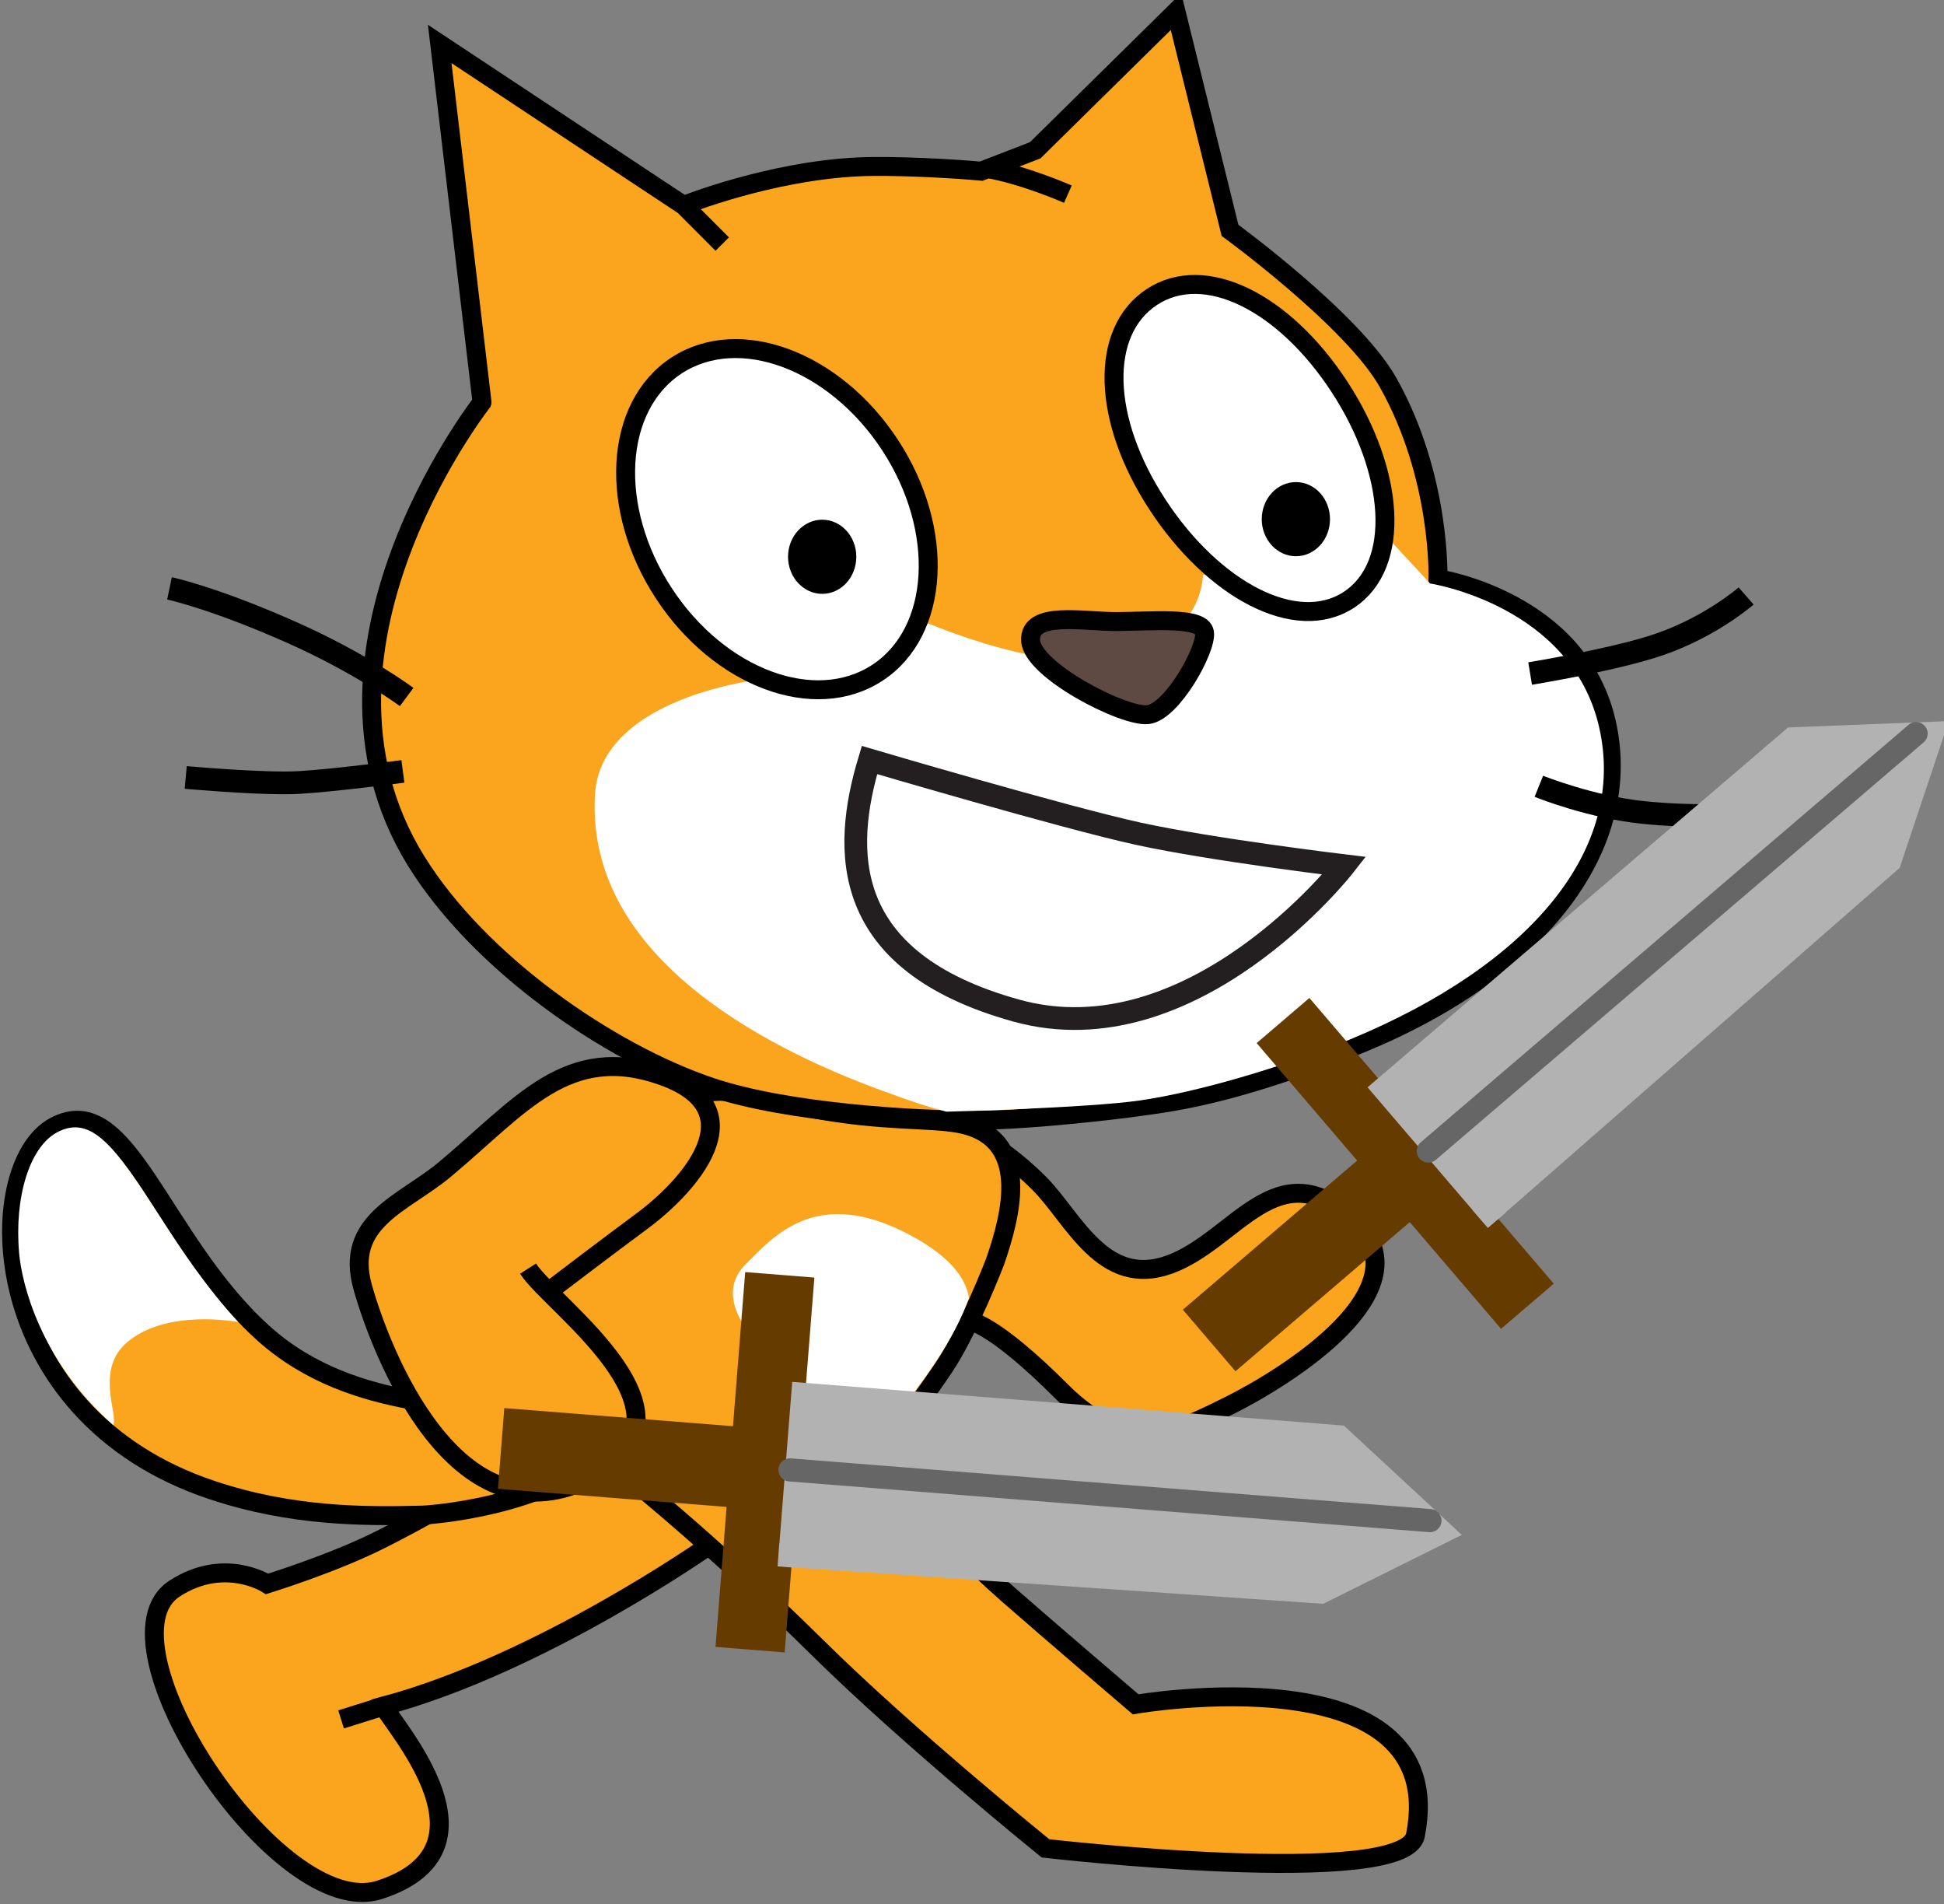 <svg xmlns="http://www.w3.org/2000/svg" xmlns:xlink="http://www.w3.org/1999/xlink" version="1.1" width="102.642" height="100.511" viewBox="-0.363 0.828 102.642 100.511">
  <rect x="-0.363" y="0.828" width="102.642" height="100.511" fill="#808080" stroke="none"/>
  <!-- Exported by Scratch - http://scratch.mit.edu/ -->
  <g id="ID0.9819635571911931">
    <path id="Back_Leg" fill="#FAA51D" stroke="#000000" d="M 36.988 82.467 C 36.988 82.467 28.156 88.668 19.918 90.879 L 20.004 91.094 C 21.251 92.918 25.873 98.592 19.67 100.59 C 14.337 102.308 4.55 87.486 8.849 84.689 C 11.475 82.976 13.741 84.437 13.741 84.437 C 13.741 84.437 17.216 83.368 19.742 82.092 C 24.046 79.93 25.526 78.639 25.526 78.639 C 25.526 78.639 29.711 74.332 32.382 74.502 C 35.051 74.672 40.44 79.215 36.988 82.467 Z M 17.646 91.59 L 19.917 90.879 " stroke-width="1"/>
    <g id="Tail">
      <path id="Tail_1_" fill="#FAA51D" stroke="#000000" d="M 21.295 74.717 C 18.88 74.266 15.99 73.406 13.553 71.213 C 8.102 66.307 6.359 58.213 2.505 60.299 C -1.351 62.387 -1.277 75.465 10.858 79.494 C 15.04 80.885 18.856 80.889 21.949 80.806 C 22.761 80.78 29.667 80.151 32.028 76.731 C 34.389 73.312 32.747 72.46 31.938 71.987 C 31.128 71.516 24.711 75.355 21.295 74.717 Z " stroke-width="1"/>
      <path id="Tail_Tip" fill="#FFFFFF" d="M 2.641 60.607 C 1.204 61.385 0.385 64.004 0.647 66.981 C 0.788 68.575 1.751 72.633 5.615 76.053 C 5.89 75.508 4.64 73.117 6.357 71.674 C 8.194 70.131 11.217 70.449 12.21 70.613 C 10.547 68.801 9.206 66.801 8.034 64.973 C 5.751 61.422 4.475 59.616 2.641 60.607 Z " stroke-width="1"/>
    </g>
    <path id="R_Arm" fill="#FAA51D" stroke="#000000" d="M 50.94 70.596 C 50.94 70.596 52.174 70.762 55.684 74.273 C 59.193 77.782 61.709 76.433 64.595 74.997 C 67.472 73.555 75.131 68.87 71.084 65.18 C 67.034 61.492 64.877 66.326 61.368 67.585 C 57.857 68.845 56.308 65.098 54.512 63.298 C 53.922 62.704 53.324 62.2 52.783 61.792 C 52.783 61.792 51.811 61.034 50.878 64.583 C 49.943 68.124 48.933 69.127 50.94 70.596 Z " stroke-width="1"/>
    <g id="Front_Leg_x2F_Body_1_">
      <path id="Front_Leg_x2F_Body" fill="#FAA51D" stroke="#000000" d="M 45.524 77.724 C 46.712 76.812 47.92 75.323 49.475 73.01 C 50.771 71.084 52.174 67.433 52.174 67.433 C 53.049 64.912 54.109 60.857 50.273 60.137 C 48.72 59.846 46.194 60.039 42.603 59.361 C 39.01 58.68 35.805 56.839 33.086 61.594 C 30.367 66.351 23.495 69.865 32.029 78.156 C 32.029 78.156 36.93 81.998 42.794 87.795 C 47.626 92.569 54.838 98.398 54.838 98.398 C 54.838 98.398 73.811 100.586 74.372 97.704 C 76.295 87.915 59.597 90.794 59.597 90.794 C 59.597 90.794 54.993 86.861 52.87 84.999 C 49.393 81.941 41.745 74.228 41.745 74.228 " stroke-width="1"/>
      <path id="Belly" fill="#FFFFFF" d="M 47.74 66.051 C 42.8 63.395 40.526 66.036 39 67.573 C 36.355 70.227 42.442 74.183 42.442 74.183 L 45.504 77.272 C 48.503 73.776 50.083 71.398 50.796 69.338 C 50.654 68.397 49.918 67.225 47.74 66.051 Z " stroke-width="1"/>
    </g>
    <path id="L_Arm" fill="#FAA51D" stroke="#000000" d="M 28.697 68.93 C 29.446 68.359 31.587 66.728 33.551 65.273 C 35.979 63.474 39.668 59.424 34.628 57.627 C 29.588 55.826 27.12 59.231 23.108 62.572 C 20.949 64.373 17.8 65.27 18.789 68.781 C 19.782 72.293 23.651 82.188 30.578 78.951 C 37.508 75.713 28.779 69.77 27.518 67.795 " stroke-width="1"/>
    <g id="Head">
      <g id="Head_1_">
        <path id="Head_Fill" fill="#FAA51D" stroke="#000000" d="M 84.452 38.957 C 82.98 32.51 75.561 31.378 75.561 31.378 C 75.561 31.378 75.737 26.027 72.933 21.031 C 71.077 17.724 64.582 12.989 64.582 12.989 L 61.728 1.439 L 54.298 8.759 L 51.444 9.864 C 49.905 9.721 46.726 9.552 44.959 9.637 C 40.23 9.862 35.732 11.673 35.732 11.673 L 22.854 3.149 L 25.087 22.059 C 25.733 21.273 14.534 34.861 21.61 46.279 C 24.929 51.639 31.769 56.403 37.209 58.226 C 41.271 59.586 48.042 59.963 51.209 59.963 C 53.855 59.963 58.977 59.422 61.529 58.984 C 64.55 58.465 68.008 57.355 71.584 55.876 C 81.081 51.942 85.922 45.404 84.452 38.957 Z M 37.771 13.712 L 35.736 11.673 M 51.688 9.712 C 53.688 10.045 56.021 11.078 56.021 11.078 " stroke-width="1"/>
        <path id="Muzzle" fill="#FFFFFF" d="M 75.146 31.629 L 72.265 28.522 L 63.152 31.183 C 63.152 31.193 63.147 32.802 61.732 34.116 C 61.086 34.716 60.149 35.254 58.784 35.551 C 54.413 36.502 47.572 33.274 47.572 33.274 L 39.788 36.691 C 39.788 36.691 35.044 37.213 32.544 39.647 C 31.711 40.459 31.127 41.482 31.052 42.77 C 30.559 51.168 39.732 56.022 46.135 58.372 C 47.913 59.024 48.523 59.223 49.607 59.511 C 49.607 59.511 57.031 59.316 59.788 58.923 C 62.82 58.491 67.366 57.165 70.942 55.687 C 80.44 51.754 85.543 45.663 84.071 39.216 C 82.597 32.765 75.146 31.629 75.146 31.629 Z " stroke-width="1"/>
      </g>
      <g id="L_Eye">
        <path id="Eyeball_1_" fill="#FFFFFF" stroke="#000000" d="M 46.638 24.331 C 49.564 28.811 49.256 34.193 45.956 36.346 C 42.653 38.505 37.604 36.618 34.681 32.138 C 31.753 27.658 32.057 22.278 35.359 20.121 C 38.661 17.965 43.709 19.849 46.638 24.331 " stroke-width="1"/>
        <path id="Pupil_1_" d="M 44.85 30.219 C 44.85 31.3 44.047 32.176 43.049 32.176 C 42.057 32.176 41.245 31.298 41.245 30.219 C 41.245 29.139 42.057 28.262 43.049 28.262 C 44.045 28.262 44.85 29.139 44.85 30.219 " stroke-width="1"/>
      </g>
      <g id="R_Eye">
        <path id="Eyeball" fill="#FFFFFF" stroke="#000000" d="M 70.361 21.25 C 73.286 25.729 73.644 30.669 70.853 32.493 C 68.06 34.318 63.672 31.941 60.749 27.459 C 57.816 22.979 57.67 18.325 60.463 16.5 C 63.25 14.677 67.434 16.768 70.361 21.25 " stroke-width="1"/>
        <path id="Pupil" d="M 69.86 28.234 C 69.86 29.314 69.058 30.19 68.06 30.19 C 67.067 30.19 66.256 29.313 66.256 28.234 C 66.256 27.154 67.067 26.276 68.06 26.276 C 69.058 26.276 69.86 27.154 69.86 28.234 " stroke-width="1"/>
      </g>
      <path id="Nose" fill="#5E4A42" stroke="#000000" d="M 58.536 33.638 C 60.39 33.638 63.092 33.354 63.232 34.207 C 63.377 35.062 61.523 38.41 60.245 38.552 C 58.963 38.694 54.12 36.199 54.051 34.633 C 53.977 33.067 56.825 33.638 58.536 33.638 " stroke-width="1"/>
      <path id="Whisker_3_" d="M 20.75 38.102 C 20.727 38.085 18.368 36.342 14.748 34.74 C 10.736 32.963 8.485 32.48 8.464 32.475 L 8.709 31.3 C 8.804 31.32 11.09 31.806 15.234 33.642 C 18.985 35.303 21.367 37.066 21.466 37.14 L 20.75 38.102 L 20.75 38.102 Z " stroke-width="1"/>
      <path id="Whisker_2_" d="M 14.628 42.754 C 12.593 42.754 9.536 42.478 9.39 42.465 L 9.497 41.27 C 9.538 41.274 13.585 41.637 15.384 41.536 C 17.204 41.432 20.796 40.958 20.831 40.953 L 20.988 42.142 C 20.84 42.162 17.318 42.626 15.451 42.733 C 15.209 42.748 14.929 42.754 14.628 42.754 L 14.628 42.754 Z " stroke-width="1"/>
      <path id="Whisker_1_" d="M 80.524 36.975 L 80.33 35.79 C 80.376 35.783 84.854 35.046 87.091 34.267 C 89.664 33.373 91.417 31.852 91.436 31.837 L 92.227 32.739 C 92.149 32.807 90.279 34.43 87.485 35.4 C 85.151 36.214 80.711 36.944 80.524 36.975 L 80.524 36.975 Z " stroke-width="1"/>
      <path id="Whisker" d="M 89.551 44.479 C 88.739 44.479 87.646 44.444 86.362 44.316 C 83.504 44.03 80.778 42.937 80.663 42.89 L 81.113 41.778 C 81.14 41.789 83.799 42.853 86.481 43.122 C 89.153 43.389 90.999 43.233 91.016 43.232 L 91.12 44.427 C 91.077 44.431 90.508 44.479 89.551 44.479 L 89.551 44.479 Z " stroke-width="1"/>
      <path id="Mouth" fill="none" stroke="#231F20" stroke-width="1.2" d="M 45.545 40.947 C 45.545 40.947 55.892 44.001 59.762 44.843 C 63.629 45.685 70.613 46.527 70.613 46.527 C 70.613 46.527 62.624 56.772 53.286 54.172 C 43.947 51.575 44.115 45.687 45.545 40.947 Z "/>
    </g>
  </g>
  <g id="ID0.250842756126076">
    <path id="ID0.683834480587393" fill="#663B00" stroke="none" d="M 71.371 62.024 L 74.15 65.272 L 64.869 73.213 L 62.09 69.964 L 71.371 62.024 Z " stroke-width="0.611"/>
    <path id="ID0.04181436216458678" fill="#663B00" stroke="none" d="M 68.772 53.508 L 81.675 68.59 L 78.891 70.972 L 65.987 55.89 L 68.772 53.508 Z " stroke-width="0.504"/>
    <path id="ID0.39729202911257744" fill="none" stroke="#663B00" stroke-width="1.221" stroke-linecap="round" d="M 71.541 57.056 L 70.314 58.91 Z "/>
    <path id="ID0.3365994798950851" fill="#B2B2B2" stroke="#B2B2B2" stroke-width="1.221" stroke-linecap="round" d="M 78.262 64.788 L 72.704 58.291 L 94.282 39.83 L 101.669 39.538 L 99.41 46.293 L 77.798 65.185 Z "/>
    <path id="ID0.074321617372334" fill="none" stroke="#666666" stroke-width="1.221" stroke-linecap="round" d="M 75.051 61.588 L 100.806 39.553 "/>
  </g>
  <g id="ID0.250842756126076">
    <path id="ID0.683834480587393" fill="#663B00" stroke="none" d="M 38.441 76.122 L 38.103 80.383 L 25.927 79.418 L 26.265 75.157 L 38.441 76.122 Z " stroke-width="0.611"/>
    <path id="ID0.04181436216458678" fill="#663B00" stroke="none" d="M 42.636 68.268 L 41.068 88.054 L 37.415 87.764 L 38.983 67.978 L 42.636 68.268 Z " stroke-width="0.504"/>
    <path id="ID0.39729202911257744" fill="none" stroke="#663B00" stroke-width="1.221" stroke-linecap="round" d="M 42.079 72.734 L 39.9 73.174 Z "/>
    <path id="ID0.3365994798950851" fill="#B2B2B2" stroke="#B2B2B2" stroke-width="1.221" stroke-linecap="round" d="M 41.35 82.953 L 42.026 74.43 L 70.335 76.673 L 75.757 81.698 L 69.379 84.868 L 40.741 82.905 Z "/>
    <path id="ID0.074321617372334" fill="none" stroke="#666666" stroke-width="1.221" stroke-linecap="round" d="M 41.348 78.42 L 75.137 81.097 "/>
  </g>
</svg>